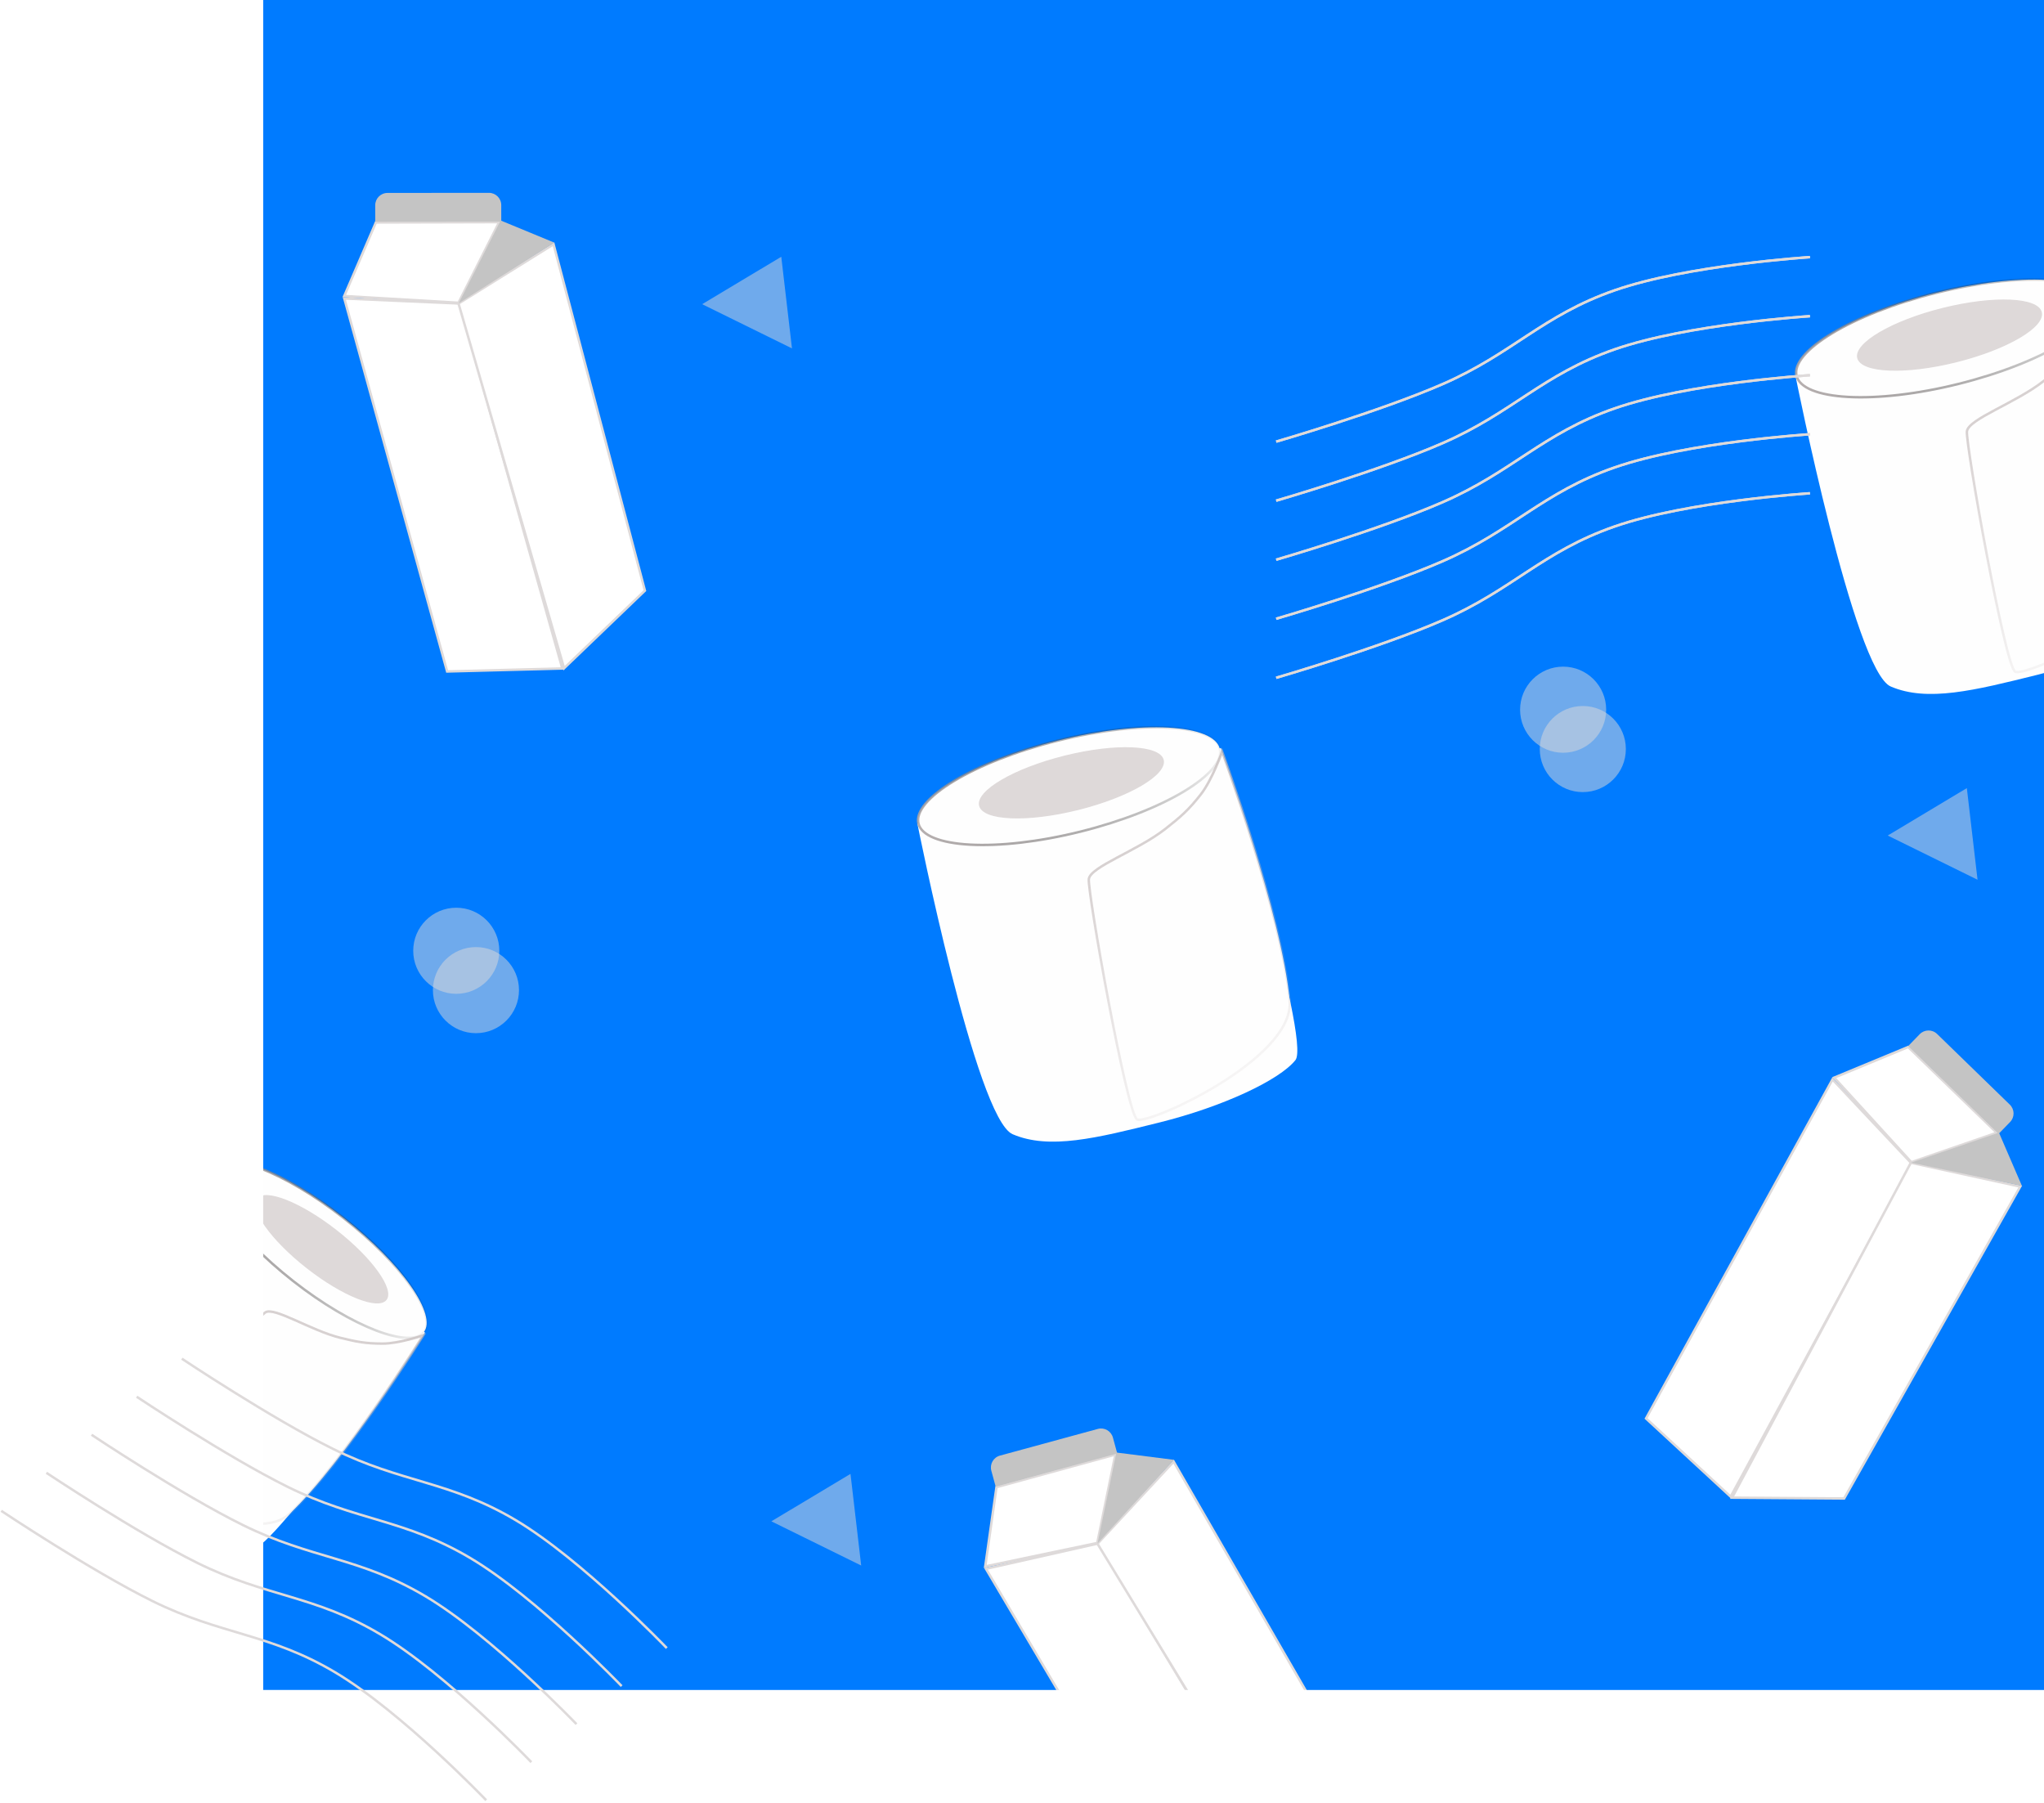 <svg width="831" height="733" viewBox="0 0 831 733" fill="none" xmlns="http://www.w3.org/2000/svg">
<rect x="0" y="0" width="831" height="733" fill="#333333" stroke="none"/>
<g clip-path="url(#clip0)">
<rect width="831" height="733" fill="white"/>
<rect x="57" width="774" height="687" fill="#007BFF"/>
<path d="M21.147 369.608L161.864 479.719C161.864 479.719 62.166 623.159 47.519 623C32.871 622.84 1.004 606.662 -28.383 583.667C-57.77 560.672 -79.443 543.713 -85.244 521.718C-91.046 499.723 21.147 369.608 21.147 369.608Z" fill="#FEFEFE"/>
<path d="M161.319 479.567C159.127 482.369 155.131 483.668 149.606 483.473C144.095 483.278 137.174 481.597 129.298 478.581C113.553 472.553 94.102 461.234 74.692 446.046C55.282 430.858 39.618 414.7 29.981 400.866C25.16 393.946 21.864 387.633 20.35 382.33C18.832 377.014 19.131 372.823 21.324 370.021C23.517 367.219 27.512 365.92 33.037 366.116C38.549 366.311 45.47 367.992 53.346 371.007C69.091 377.035 88.541 388.354 107.951 403.542C127.361 418.73 143.025 434.889 152.663 448.722C157.483 455.642 160.779 461.956 162.294 467.259C163.812 472.574 163.512 476.765 161.319 479.567Z" fill="#FEFEFE" stroke="url(#paint0_linear)"/>
<path d="M-34.853 572.552C-35.748 565.815 50.323 469.996 56.412 466.337C62.502 462.678 86.425 478.358 105.84 483.146C116.842 485.859 122.546 486.976 133.881 486.998C144.534 487.019 160.624 481.578 160.624 481.578C160.624 481.578 108.439 565.46 72.318 599.464C47.962 622.392 -33.957 579.288 -34.853 572.552Z" fill="#FEFEFE" stroke="url(#paint1_linear)"/>
<ellipse cx="93.618" cy="424.668" rx="54.321" ry="16.015" transform="rotate(38.043 93.618 424.668)" fill="#BFB5B5" fill-opacity="0.5"/>
<rect x="-613" width="668" height="686" fill="white"/>
<path d="M73.922 552.321C73.922 552.321 110.341 576.607 135.401 589.003C163.305 602.807 182.911 602.058 209.67 617.967C236.682 634.027 271.087 669.964 271.087 669.964" stroke="#DEDADA"/>
<path d="M518.837 203.527C518.837 203.527 560.874 191.321 586.5 180.142C615.034 167.693 627.093 152.216 656.5 142C686.186 131.688 735.837 128.527 735.837 128.527" stroke="#DEDADA"/>
<path d="M55.566 567.783C55.566 567.783 91.986 592.069 117.045 604.466C144.949 618.269 164.555 617.52 191.314 633.429C218.327 649.489 252.731 685.426 252.731 685.426" stroke="#DEDADA"/>
<path d="M518.837 227.527C518.837 227.527 560.874 215.321 586.5 204.142C615.034 191.693 627.093 176.216 656.5 166C686.186 155.688 735.837 152.527 735.837 152.527" stroke="#DEDADA"/>
<path d="M37.211 583.245C37.211 583.245 73.63 607.531 98.69 619.928C126.594 633.731 146.2 632.982 172.959 648.891C199.972 664.952 234.376 700.888 234.376 700.888" stroke="#DEDADA"/>
<path d="M518.837 251.527C518.837 251.527 560.874 239.321 586.5 228.142C615.034 215.693 627.093 200.216 656.5 190C686.186 179.688 735.837 176.527 735.837 176.527" stroke="#DEDADA"/>
<path d="M18.856 598.708C18.856 598.708 55.275 622.994 80.334 635.39C108.238 649.194 127.844 648.445 154.603 664.354C181.616 680.414 216.021 716.351 216.021 716.351" stroke="#DEDADA"/>
<path d="M518.837 275.527C518.837 275.527 560.874 263.321 586.5 252.142C615.034 239.693 627.093 224.216 656.5 214C686.186 203.688 735.837 200.527 735.837 200.527" stroke="#DEDADA"/>
<path d="M134.774 307.919L67.342 102.719L132.003 102.397L199.189 303.119L134.774 307.919Z" fill="white" stroke="#DEDADA"/>
<path d="M67.227 101.719L82.986 59.559L152.013 56.033L131.402 102.385L67.227 101.719Z" fill="white" stroke="#DEDADA"/>
<path d="M243.017 257.424L182.699 66.786L131.08 102.545L199.845 303.084L243.017 257.424Z" fill="white" stroke="#DEDADA"/>
<path d="M152.507 55.257L182.952 66.13L131.376 102.494L152.507 55.257Z" fill="#C4C4C4"/>
<path d="M82.188 48.316C82.052 45.558 84.177 43.212 86.935 43.076L147.097 40.102C149.855 39.965 152.201 42.09 152.337 44.849L152.883 55.882L82.734 59.35L82.188 48.316Z" fill="#C4C4C4"/>
<path d="M345.772 599.158L350.123 636.407L313.603 618.434L345.772 599.158Z" fill="#DEDADA" fill-opacity="0.5"/>
<path d="M317.631 104.377L321.982 141.626L285.462 123.653L317.631 104.377Z" fill="#DEDADA" fill-opacity="0.5"/>
<path d="M799.631 320.377L803.982 357.626L767.462 339.653L799.631 320.377Z" fill="#DEDADA" fill-opacity="0.5"/>
<circle cx="185.5" cy="386.5" r="17.5" fill="#DEDADA" fill-opacity="0.5"/>
<circle cx="635.5" cy="288.5" r="17.5" fill="#DEDADA" fill-opacity="0.5"/>
<circle cx="193.5" cy="402.5" r="17.5" fill="#DEDADA" fill-opacity="0.5"/>
<circle cx="643.5" cy="304.5" r="17.5" fill="#DEDADA" fill-opacity="0.5"/>
<path d="M0.5 614.17C0.5 614.17 36.919 638.456 61.979 650.853C89.883 664.656 109.489 663.907 136.248 679.816C163.261 695.877 197.665 731.813 197.665 731.813" stroke="#DEDADA"/>
<path d="M581.112 613.19L685.235 423.948L729.56 471.028L628.545 657.036L581.112 613.19Z" fill="white" stroke="#DEDADA"/>
<path d="M685.887 423.181L727.472 405.963L777.118 454.05L729.158 470.579L685.887 423.181Z" fill="white" stroke="#DEDADA"/>
<path d="M691.854 657.938L790.176 483.829L728.821 470.453L629.017 657.491L691.854 657.938Z" fill="white" stroke="#DEDADA"/>
<path d="M778.023 453.884L790.828 483.567L729.061 470.635L778.023 453.884Z" fill="#C4C4C4"/>
<path d="M735.152 397.713C737.077 395.733 740.242 395.688 742.222 397.612L785.419 439.592C787.399 441.516 787.445 444.682 785.52 446.662L777.821 454.585L727.453 405.636L735.152 397.713Z" fill="#C4C4C4"/>
<path d="M309.369 297.326L482.757 254.171C482.757 254.171 534.468 421.027 525.328 432.474C516.188 443.921 483.826 459.084 447.616 468.097C411.406 477.109 384.701 483.756 363.794 474.793C342.887 465.831 309.369 297.326 309.369 297.326Z" fill="#FEFEFE"/>
<path d="M482.303 254.508C483.162 257.96 481.727 261.909 478.173 266.144C474.627 270.368 469.043 274.789 461.82 279.141C447.379 287.842 426.488 296.208 402.571 302.161C378.654 308.113 356.279 310.516 339.444 309.6C331.023 309.141 324.018 307.854 318.907 305.784C313.782 303.709 310.664 300.894 309.804 297.442C308.945 293.989 310.38 290.04 313.934 285.806C317.479 281.581 323.064 277.16 330.287 272.808C344.728 264.107 365.619 255.741 389.536 249.788C413.452 243.836 435.828 241.433 452.663 242.35C461.083 242.808 468.088 244.096 473.2 246.165C478.325 248.24 481.443 251.055 482.303 254.508Z" fill="#FEFEFE" stroke="url(#paint2_linear)"/>
<path d="M434.873 466.357C429.012 462.917 406.452 336.108 407.315 329.056C408.178 322.004 435.26 312.796 450.982 300.439C459.891 293.437 464.281 289.628 471.274 280.708C477.846 272.324 483.459 256.293 483.459 256.293C483.459 256.293 517.463 349.046 522.037 398.444C525.121 431.751 440.733 469.796 434.873 466.357Z" fill="#FEFEFE" stroke="url(#paint3_linear)"/>
<ellipse cx="397.367" cy="274.086" rx="54.321" ry="16.015" transform="rotate(-13.977 397.367 274.086)" fill="#BFB5B5" fill-opacity="0.5"/>
<rect x="53" width="774" height="687" fill="#007BFF"/>
<rect x="146" y="261" width="720" height="687" fill="#007BFF"/>
<path d="M86.223 473.96L172.81 541.715C172.81 541.715 111.463 629.978 102.45 629.88C93.437 629.782 73.828 619.827 55.746 605.677C37.663 591.528 24.327 581.092 20.757 567.558C17.187 554.024 86.223 473.96 86.223 473.96Z" fill="#FEFEFE"/>
<path d="M172.324 541.503C171.031 543.156 168.651 543.952 165.275 543.833C161.914 543.714 157.677 542.687 152.841 540.835C143.175 537.135 131.223 530.181 119.29 520.844C107.357 511.506 97.734 501.577 91.817 493.084C88.857 488.835 86.842 484.97 85.918 481.736C84.991 478.488 85.191 475.986 86.484 474.333C87.777 472.681 90.158 471.884 93.533 472.004C96.895 472.123 101.132 473.149 105.968 475.001C115.634 478.702 127.586 485.655 139.519 494.993C151.451 504.33 161.075 514.259 166.991 522.752C169.951 527.001 171.967 530.866 172.89 534.101C173.818 537.348 173.618 539.851 172.324 541.503Z" fill="#FEFEFE" stroke="url(#paint4_linear)"/>
<path d="M51.764 598.838C51.213 594.693 104.175 535.732 107.922 533.48C111.669 531.229 126.39 540.877 138.337 543.824C145.107 545.493 148.617 546.18 155.591 546.194C162.147 546.207 172.047 542.859 172.047 542.859C172.047 542.859 139.936 594.474 117.71 615.398C102.723 629.506 52.315 602.983 51.764 598.838Z" fill="#FEFEFE" stroke="url(#paint5_linear)"/>
<ellipse cx="130.818" cy="507.84" rx="33.425" ry="9.854" transform="rotate(38.043 130.818 507.84)" fill="#BFB5B5" fill-opacity="0.5"/>
<path d="M480.931 773.094L400.845 637.733L446.584 627.421L525.802 759.648L480.931 773.094Z" fill="white" stroke="#DEDADA"/>
<path d="M400.555 636.776L405.128 604.546L453.454 591.286L446.104 627.24L400.555 636.776Z" fill="white" stroke="#DEDADA"/>
<path d="M549.904 720.296L477.153 594.17L446.183 627.536L526.467 759.339L549.904 720.296Z" fill="white" stroke="#DEDADA"/>
<path d="M453.861 590.467L477.257 593.437L446.218 627.435L453.861 590.467Z" fill="#C4C4C4"/>
<path d="M403.03 597.86C402.304 595.196 403.875 592.447 406.539 591.721L446.323 580.875C448.988 580.148 451.736 581.719 452.462 584.383L454.226 590.854L404.794 604.33L403.03 597.86Z" fill="#C4C4C4"/>
<rect x="-613" width="720" height="733" fill="white"/>
<rect x="107" y="687" width="726" height="46" fill="white"/>
<path d="M372.957 334.765L496.363 304.05C496.363 304.05 533.167 422.807 526.662 430.954C520.156 439.102 497.123 449.894 471.351 456.308C445.58 462.723 426.573 467.453 411.693 461.074C396.812 454.696 372.957 334.765 372.957 334.765Z" fill="#FEFEFE"/>
<path d="M495.899 304.325C496.494 306.716 495.507 309.479 492.989 312.479C490.48 315.468 486.521 318.605 481.386 321.699C471.124 327.882 456.269 333.832 439.257 338.066C422.244 342.3 406.334 344.008 394.37 343.357C388.385 343.031 383.417 342.116 379.799 340.651C376.169 339.182 374.001 337.204 373.406 334.812C372.811 332.421 373.798 329.658 376.316 326.658C378.825 323.669 382.785 320.532 387.919 317.438C398.182 311.255 413.037 305.305 430.049 301.071C447.061 296.837 462.972 295.129 474.936 295.78C480.921 296.106 485.889 297.021 489.507 298.486C493.137 299.956 495.304 301.933 495.899 304.325Z" fill="#FEFEFE" stroke="url(#paint6_linear)"/>
<path d="M462.282 455.07C458.11 452.621 442.054 362.367 442.668 357.348C443.282 352.329 462.557 345.776 473.747 336.981C480.088 331.997 483.213 329.286 488.19 322.937C492.868 316.97 496.862 305.56 496.862 305.56C496.862 305.56 521.064 371.576 524.32 406.734C526.515 430.44 466.453 457.518 462.282 455.07Z" fill="#FEFEFE" stroke="url(#paint7_linear)"/>
<ellipse cx="435.588" cy="318.225" rx="38.662" ry="11.398" transform="rotate(-13.977 435.588 318.225)" fill="#BFB5B5" fill-opacity="0.5"/>
<path d="M729.957 152.765L853.363 122.05C853.363 122.05 890.167 240.807 883.662 248.954C877.156 257.102 854.123 267.894 828.351 274.308C802.58 280.723 783.573 285.453 768.693 279.074C753.812 272.696 729.957 152.765 729.957 152.765Z" fill="#FEFEFE"/>
<path d="M852.899 122.325C853.494 124.716 852.507 127.479 849.989 130.479C847.48 133.468 843.521 136.605 838.386 139.699C828.124 145.882 813.269 151.832 796.257 156.066C779.244 160.3 763.334 162.008 751.37 161.357C745.385 161.031 740.417 160.116 736.799 158.651C733.169 157.182 731.001 155.204 730.406 152.812C729.811 150.421 730.798 147.658 733.316 144.658C735.825 141.669 739.785 138.532 744.919 135.438C755.182 129.255 770.037 123.305 787.049 119.071C804.061 114.837 819.972 113.129 831.936 113.78C837.921 114.106 842.889 115.021 846.507 116.486C850.137 117.956 852.304 119.933 852.899 122.325Z" fill="#FEFEFE" stroke="url(#paint8_linear)"/>
<path d="M819.282 273.07C815.11 270.621 799.054 180.367 799.668 175.348C800.282 170.329 819.557 163.776 830.747 154.981C837.088 149.997 840.213 147.286 845.19 140.937C849.868 134.97 853.862 123.56 853.862 123.56C853.862 123.56 878.064 189.576 881.32 224.734C883.515 248.44 823.453 275.518 819.282 273.07Z" fill="#FEFEFE" stroke="url(#paint9_linear)"/>
<ellipse cx="792.588" cy="136.225" rx="38.662" ry="11.398" transform="rotate(-13.977 792.588 136.225)" fill="#BFB5B5" fill-opacity="0.5"/>
<path d="M518.837 179.527C518.837 179.527 560.874 167.321 586.5 156.142C615.034 143.693 627.093 128.216 656.5 118C686.186 107.688 735.837 104.527 735.837 104.527" stroke="#DEDADA"/>
<path d="M518.837 179.527C518.837 179.527 560.874 167.321 586.5 156.142C615.034 143.693 627.093 128.216 656.5 118C686.186 107.688 735.837 104.527 735.837 104.527" stroke="#DEDADA"/>
<path d="M73.922 552.321C73.922 552.321 110.341 576.607 135.401 589.003C163.305 602.807 182.911 602.058 209.67 617.967C236.682 634.027 271.087 669.964 271.087 669.964" stroke="#DEDADA"/>
<path d="M518.837 203.527C518.837 203.527 560.874 191.321 586.5 180.142C615.034 167.693 627.093 152.216 656.5 142C686.186 131.688 735.837 128.527 735.837 128.527" stroke="#DEDADA"/>
<path d="M518.837 203.527C518.837 203.527 560.874 191.321 586.5 180.142C615.034 167.693 627.093 152.216 656.5 142C686.186 131.688 735.837 128.527 735.837 128.527" stroke="#DEDADA"/>
<path d="M55.566 567.783C55.566 567.783 91.986 592.069 117.045 604.466C144.949 618.269 164.555 617.52 191.314 633.429C218.327 649.489 252.731 685.426 252.731 685.426" stroke="#DEDADA"/>
<path d="M518.837 227.527C518.837 227.527 560.874 215.321 586.5 204.142C615.034 191.693 627.093 176.216 656.5 166C686.186 155.688 735.837 152.527 735.837 152.527" stroke="#DEDADA"/>
<path d="M518.837 227.527C518.837 227.527 560.874 215.321 586.5 204.142C615.034 191.693 627.093 176.216 656.5 166C686.186 155.688 735.837 152.527 735.837 152.527" stroke="#DEDADA"/>
<path d="M37.211 583.245C37.211 583.245 73.63 607.531 98.69 619.928C126.594 633.731 146.2 632.982 172.959 648.891C199.972 664.952 234.376 700.888 234.376 700.888" stroke="#DEDADA"/>
<path d="M518.837 251.527C518.837 251.527 560.874 239.321 586.5 228.142C615.034 215.693 627.093 200.216 656.5 190C686.186 179.688 735.837 176.527 735.837 176.527" stroke="#DEDADA"/>
<path d="M518.837 251.527C518.837 251.527 560.874 239.321 586.5 228.142C615.034 215.693 627.093 200.216 656.5 190C686.186 179.688 735.837 176.527 735.837 176.527" stroke="#DEDADA"/>
<path d="M18.856 598.708C18.856 598.708 55.275 622.994 80.334 635.39C108.238 649.194 127.844 648.445 154.603 664.354C181.616 680.414 216.021 716.351 216.021 716.351" stroke="#DEDADA"/>
<path d="M518.837 275.527C518.837 275.527 560.874 263.321 586.5 252.142C615.034 239.693 627.093 224.216 656.5 214C686.186 203.688 735.837 200.527 735.837 200.527" stroke="#DEDADA"/>
<path d="M518.837 275.527C518.837 275.527 560.874 263.321 586.5 252.142C615.034 239.693 627.093 224.216 656.5 214C686.186 203.688 735.837 200.527 735.837 200.527" stroke="#DEDADA"/>
<path d="M669.205 576.609L745.022 438.812L777.163 472.951L703.601 608.405L669.205 576.609Z" fill="white" stroke="#DEDADA"/>
<path d="M745.7 438.076L775.776 425.623L811.771 460.488L777.076 472.445L745.7 438.076Z" fill="white" stroke="#DEDADA"/>
<path d="M749.743 609.145L821.34 482.36L776.861 472.664L704.207 608.821L749.743 609.145Z" fill="white" stroke="#DEDADA"/>
<path d="M812.682 460.422L822.024 482.076L776.965 472.642L812.682 460.422Z" fill="#C4C4C4"/>
<path d="M780.466 420.416C782.39 418.435 785.556 418.39 787.536 420.315L817.108 449.054C819.089 450.978 819.134 454.144 817.209 456.124L812.535 460.933L775.792 425.225L780.466 420.416Z" fill="#C4C4C4"/>
<path d="M181.788 272.961L139.988 121.34L186.831 123.379L228.614 271.749L181.788 272.961Z" fill="white" stroke="#DEDADA"/>
<path d="M139.959 120.34L152.822 90.436L202.934 90.308L186.415 123.078L139.959 120.34Z" fill="white" stroke="#DEDADA"/>
<path d="M262.191 240.091L225.048 99.305L186.414 123.384L229.338 271.624L262.191 240.091Z" fill="white" stroke="#DEDADA"/>
<path d="M203.541 89.625L225.339 98.624L186.473 123.297L203.541 89.625Z" fill="#C4C4C4"/>
<path d="M152.549 83.434C152.547 80.672 154.783 78.432 157.545 78.429L198.781 78.392C201.543 78.39 203.783 80.626 203.786 83.388L203.792 90.094L152.556 90.14L152.549 83.434Z" fill="#C4C4C4"/>
<path d="M345.772 599.158L350.123 636.407L313.603 618.434L345.772 599.158Z" fill="#DEDADA" fill-opacity="0.5"/>
<path d="M317.631 104.377L321.982 141.626L285.462 123.653L317.631 104.377Z" fill="#DEDADA" fill-opacity="0.5"/>
<path d="M799.631 320.377L803.982 357.626L767.462 339.653L799.631 320.377Z" fill="#DEDADA" fill-opacity="0.5"/>
<circle cx="185.5" cy="386.5" r="17.5" fill="#DEDADA" fill-opacity="0.5"/>
<circle cx="635.5" cy="288.5" r="17.5" fill="#DEDADA" fill-opacity="0.5"/>
<circle cx="193.5" cy="402.5" r="17.5" fill="#DEDADA" fill-opacity="0.5"/>
<circle cx="643.5" cy="304.5" r="17.5" fill="#DEDADA" fill-opacity="0.5"/>
<path d="M0.5 614.17C0.5 614.17 36.919 638.456 61.979 650.853C89.883 664.656 109.489 663.907 136.248 679.816C163.261 695.877 197.665 731.813 197.665 731.813" stroke="#DEDADA"/>
</g>
<defs>
<linearGradient id="paint0_linear" x1="-12.08" y1="383.453" x2="168.183" y2="487.411" gradientUnits="userSpaceOnUse">
<stop stop-color="#C1B9B9"/>
<stop offset="1" stop-opacity="0"/>
</linearGradient>
<linearGradient id="paint1_linear" x1="120.667" y1="463.146" x2="51.656" y2="649.32" gradientUnits="userSpaceOnUse">
<stop stop-color="#BFB5B5" stop-opacity="0.71"/>
<stop offset="1" stop-color="#BFB5B5" stop-opacity="0"/>
</linearGradient>
<linearGradient id="paint2_linear" x1="299.835" y1="332.038" x2="492.709" y2="253.925" gradientUnits="userSpaceOnUse">
<stop stop-color="#C1B9B9"/>
<stop offset="1" stop-opacity="0"/>
</linearGradient>
<linearGradient id="paint3_linear" x1="444.342" y1="276.445" x2="548.619" y2="445.411" gradientUnits="userSpaceOnUse">
<stop stop-color="#BFB5B5" stop-opacity="0.71"/>
<stop offset="1" stop-color="#BFB5B5" stop-opacity="0"/>
</linearGradient>
<linearGradient id="paint4_linear" x1="65.778" y1="482.48" x2="176.699" y2="546.448" gradientUnits="userSpaceOnUse">
<stop stop-color="#C1B9B9"/>
<stop offset="1" stop-opacity="0"/>
</linearGradient>
<linearGradient id="paint5_linear" x1="147.461" y1="531.517" x2="104.996" y2="646.075" gradientUnits="userSpaceOnUse">
<stop stop-color="#BFB5B5" stop-opacity="0.71"/>
<stop offset="1" stop-color="#BFB5B5" stop-opacity="0"/>
</linearGradient>
<linearGradient id="paint6_linear" x1="366.171" y1="359.47" x2="503.445" y2="303.875" gradientUnits="userSpaceOnUse">
<stop stop-color="#C1B9B9"/>
<stop offset="1" stop-opacity="0"/>
</linearGradient>
<linearGradient id="paint7_linear" x1="469.021" y1="319.903" x2="543.239" y2="440.162" gradientUnits="userSpaceOnUse">
<stop stop-color="#BFB5B5" stop-opacity="0.71"/>
<stop offset="1" stop-color="#BFB5B5" stop-opacity="0"/>
</linearGradient>
<linearGradient id="paint8_linear" x1="723.171" y1="177.47" x2="860.445" y2="121.875" gradientUnits="userSpaceOnUse">
<stop stop-color="#C1B9B9"/>
<stop offset="1" stop-opacity="0"/>
</linearGradient>
<linearGradient id="paint9_linear" x1="826.021" y1="137.903" x2="900.239" y2="258.162" gradientUnits="userSpaceOnUse">
<stop stop-color="#BFB5B5" stop-opacity="0.71"/>
<stop offset="1" stop-color="#BFB5B5" stop-opacity="0"/>
</linearGradient>
<clipPath id="clip0">
<rect width="831" height="733" fill="white"/>
</clipPath>
</defs>
</svg>

